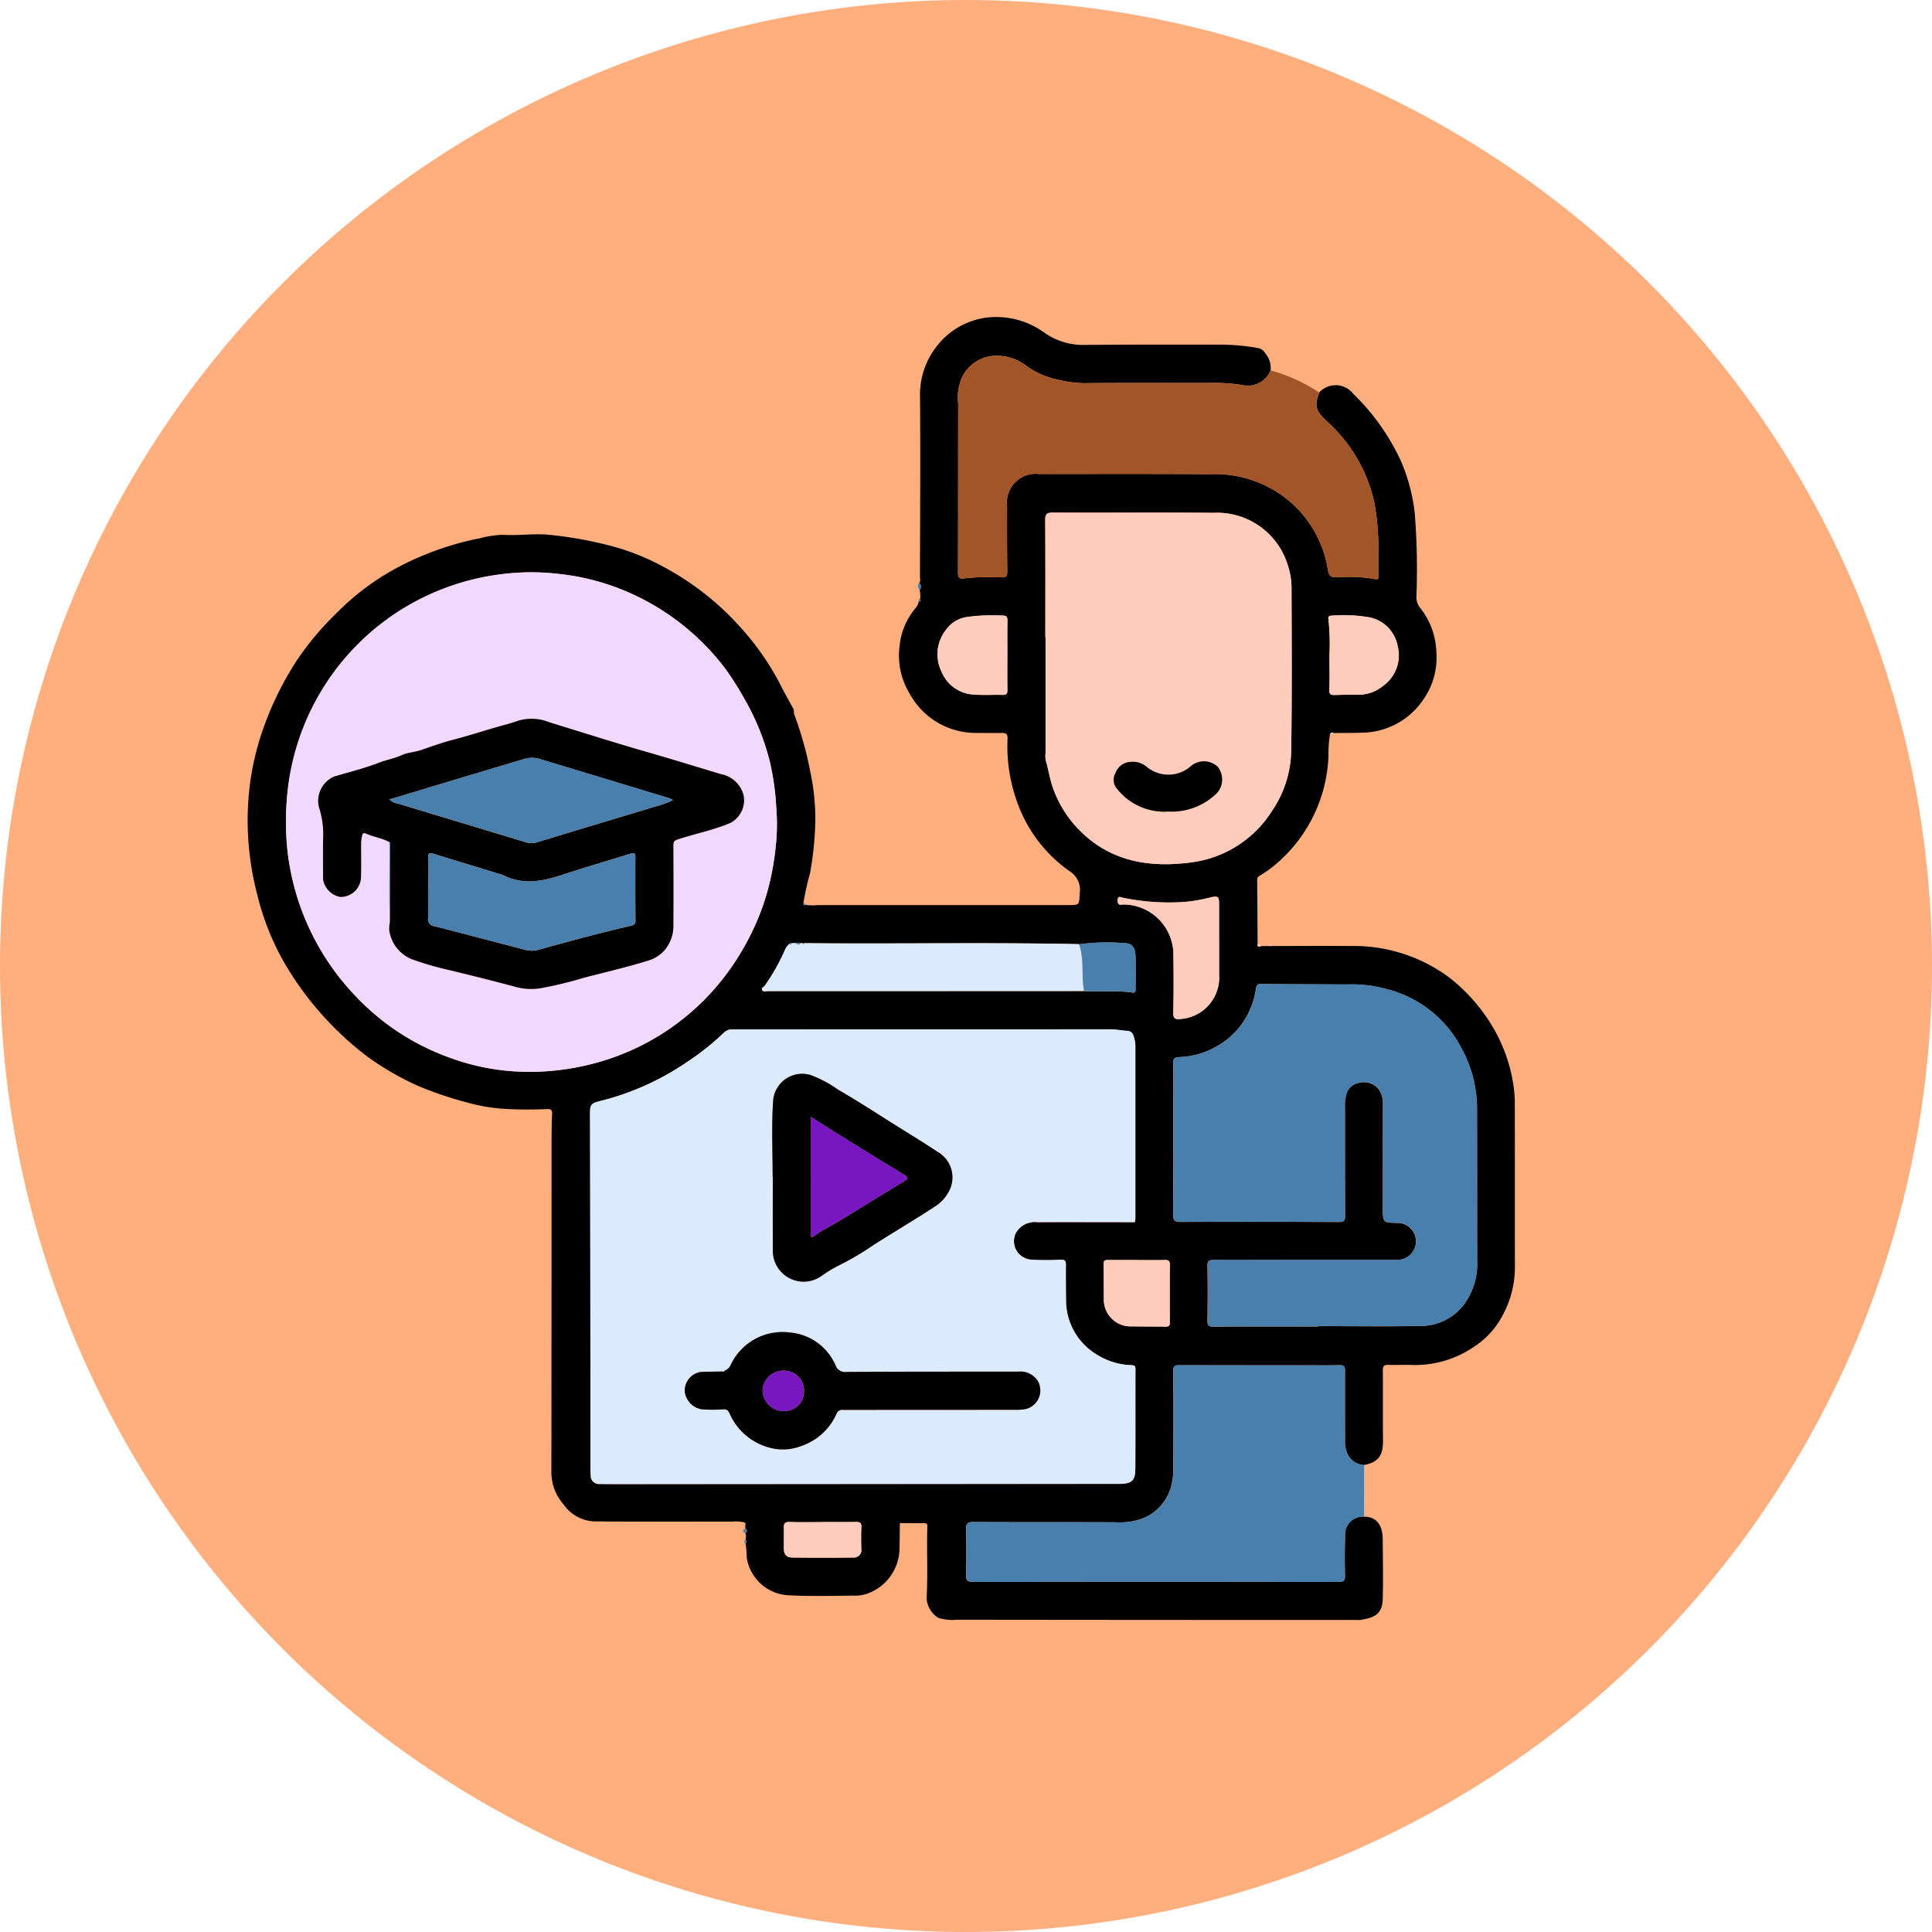 <svg xmlns="http://www.w3.org/2000/svg" xmlns:xlink="http://www.w3.org/1999/xlink" width="169" height="169" viewBox="0 0 169 169">
  <defs>
    <clipPath id="clip-path">
      <rect id="Rectángulo_378365" data-name="Rectángulo 378365" width="110.847" height="114" fill="none"/>
    </clipPath>
  </defs>
  <g id="Grupo_1073685" data-name="Grupo 1073685" transform="translate(-384.743 -2057.999)">
    <g id="Grupo_159182" data-name="Grupo 159182" transform="translate(384.743 2057.999)">
      <path id="Unión_12" data-name="Unión 12" d="M84.5,0A84.5,84.5,0,1,1,0,84.5,84.5,84.5,0,0,1,84.5,0Z" transform="translate(0 0)" fill="#ffae7e"/>
    </g>
    <g id="Grupo_1074742" data-name="Grupo 1074742" transform="translate(406.409 2085.713)">
      <g id="Grupo_1074741" data-name="Grupo 1074741" clip-path="url(#clip-path)">
        <path id="Trazado_824450" data-name="Trazado 824450" d="M93.732,6.617a1.948,1.948,0,0,1,2.985.127,19.583,19.583,0,0,1,4.135,5.812,15.9,15.9,0,0,1,1.242,4.691,62.656,62.656,0,0,1,.138,7.264,1.486,1.486,0,0,0,.339.962,6.506,6.506,0,0,1,1.406,3.824,6.38,6.38,0,0,1-1.143,4.187,6.531,6.531,0,0,1-5.256,2.889c-.868.035-1.737.024-2.606.033a.238.238,0,0,0-.284.056,9.674,9.674,0,0,0-.145,1.859,13.025,13.025,0,0,1-4.127,9.131,10.6,10.6,0,0,1-1.883,1.436.376.376,0,0,0-.228.379q.023,2.805.036,5.61c-.035.292.148.2.3.172l.678-.011.211,0c2.312,0,4.625-.019,6.937,0a13.982,13.982,0,0,1,8.645,2.76,15.457,15.457,0,0,1,3.775,4.284,14.025,14.025,0,0,1,1.843,5.2,10.372,10.372,0,0,1,.112,1.595c.008,4.751,0,9.5.008,14.254a8.79,8.79,0,0,1-1.067,4.194,7.256,7.256,0,0,1-2.494,2.756,9.133,9.133,0,0,1-5.3,1.609c-.739-.037-1.481.012-2.22-.011-.369-.011-.474.122-.471.483.015,2.06-.006,4.12.012,6.18.012,1.363-.51,1.882-1.664,2.091a1.691,1.691,0,0,1-1.474-1.021,3.021,3.021,0,0,1-.187-1.256c0-1.985-.012-3.97,0-5.955,0-.389-.109-.514-.5-.5-.887.029-1.776.012-2.664.011q-5.633,0-11.266-.006c-.368,0-.6,0-.6.519.029,2.8.01,5.6.01,8.4a6.624,6.624,0,0,1-.1,1.273,4.193,4.193,0,0,1-2.649,3.239,5.924,5.924,0,0,1-2.313.308c-4.144-.017-8.288,0-12.431-.022-.521,0-.652.168-.639.669.034,1.316.037,2.635,0,3.952-.013.5.142.617.624.617q15.983-.021,31.966,0c.439,0,.572-.1.561-.552-.028-1.149-.029-2.3.009-3.45a1.556,1.556,0,0,1,1.639-1.7c.925-.029,1.631.548,1.65,1.892.024,1.761.046,3.524.007,5.285-.03,1.337-.723,1.682-2.01,1.855a2.127,2.127,0,0,1-.277,0q-17.5,0-35-.021a4.075,4.075,0,0,1-1.58-.16,2.164,2.164,0,0,1-1.036-1.721c.124-2.089,0-4.181.067-6.27.009-.267-.109-.3-.329-.3-.684.011-1.368,0-2.052,0-.02-.082-.024-.065-.019,0-.011.7-.018,1.4-.033,2.107a4.251,4.251,0,0,1-2.816,4.061,3.229,3.229,0,0,1-1.228.175c-1.863.013-3.732.074-5.59-.027a3.9,3.9,0,0,1-3.736-3.318,7.5,7.5,0,0,0-.106-1.24c.144-.1.142-.2-.009-.3a.914.914,0,0,0,0-.6c.168-.141.166-.277-.011-.409,0-.047,0-.094,0-.14a.2.2,0,0,0,0-.09c.1-.364-.233-.3-.38-.334a3.033,3.033,0,0,0-.718-.018c-4.052,0-8.1.017-12.155-.018a3.464,3.464,0,0,1-2.664-1.516,4.224,4.224,0,0,1-1.041-2.694q.015-14.5.016-29c0-.8.006-1.6.047-2.392.019-.364-.063-.476-.449-.466a35.154,35.154,0,0,1-3.547-.008,15.8,15.8,0,0,1-3.452-.569,32.665,32.665,0,0,1-4.376-1.491,25.6,25.6,0,0,1-4.3-2.493A27.992,27.992,0,0,1,3.23,56.545,22.625,22.625,0,0,1,.849,50.591a25.611,25.611,0,0,1-.781-8.443,23.909,23.909,0,0,1,1.025-5.327,27.779,27.779,0,0,1,3.315-6.931,25.8,25.8,0,0,1,3.358-3.965,21.985,21.985,0,0,1,5.094-3.862,25.974,25.974,0,0,1,7.486-2.7,8.249,8.249,0,0,1,2.014-.294c1.347.087,2.676-.135,4.033,0a35.014,35.014,0,0,1,5.382.968,20.528,20.528,0,0,1,4.641,1.857,24.47,24.47,0,0,1,6.521,5.08,23.736,23.736,0,0,1,3.608,5.1c.372.738.769,1.465,1.176,2.185.1.179.024.357.093.532a30.469,30.469,0,0,1,1.412,5.063,19.33,19.33,0,0,1,.419,4.518,28.39,28.39,0,0,1-.461,4.333,21.8,21.8,0,0,0-.577,2.607c.049.047-.022.263.166.121a4.477,4.477,0,0,0,1.105.025q10.934,0,21.869,0c1.024,0,.989.008,1.035-1.054a1.894,1.894,0,0,0-.872-1.9,12.5,12.5,0,0,1-4.727-6.424,14.292,14.292,0,0,1-.715-5.171c.021-.421-.14-.513-.5-.509-.758.009-1.517,0-2.276,0a6.59,6.59,0,0,1-5.8-3.46,6.411,6.411,0,0,1-.858-4.219,6.019,6.019,0,0,1,1.353-3.2,1.243,1.243,0,0,0,.312-.615c.132,0,.238-.023.11-.184a1.965,1.965,0,0,0-.033-.818.448.448,0,0,0-.033-.623c.131-.185.063-.4.064-.594.011-5.194.046-10.388.007-15.582A6.873,6.873,0,0,1,60.333,2.5,6.57,6.57,0,0,1,64.644.066a7.171,7.171,0,0,1,5.1,1.359A5.878,5.878,0,0,0,73.136,2.46c3.976-.044,7.953-.021,11.929-.028a18.889,18.889,0,0,1,3.325.3A.9.9,0,0,1,89,3.177a2,2,0,0,1,.481,1.509A2.138,2.138,0,0,1,87.19,6a13.9,13.9,0,0,0-2.548-.22c-3.849.015-7.7-.012-11.546.022a10.9,10.9,0,0,1-2.217-.3A7.21,7.21,0,0,1,68.1,4.281a4.187,4.187,0,0,0-3.083-.844,3.358,3.358,0,0,0-2.464,1.721,4.335,4.335,0,0,0-.4,2.434c-.012,4.937,0,9.873-.018,14.81,0,.4.124.531.5.478a20.755,20.755,0,0,1,3.323-.092c.4.008.491-.13.486-.509-.022-1.912-.024-3.823-.018-5.735a2.518,2.518,0,0,1,2.777-2.8c5,0,9.992-.018,14.988.016a10.3,10.3,0,0,1,3.165.372A9.888,9.888,0,0,1,94.5,22.183c.094.5.277.617.751.608a14.053,14.053,0,0,1,3.044.095c.642.127.648.148.64-.514-.014-1.238.015-2.475-.086-3.715a19.439,19.439,0,0,0-.32-2.508A13.4,13.4,0,0,0,94.4,9.137c-.985-.929-1.109-1.344-.664-2.52M72.726,54.88c-8-.168-16.005-.007-24.008-.086l-.2,0h-.136a.542.542,0,0,0-.416,0l-.361.005c-.114-.038-.21-.028-.262.1a1.616,1.616,0,0,0-.3.385,18.2,18.2,0,0,1-1.794,3.212c-.084.134-.336.2-.254.383.093.2.332.107.505.107q13.833,0,27.666-.008c1.413.128,2.837-.083,4.247.136.255.04.255-.133.255-.307,0-.962.023-1.924-.006-2.885-.023-.767-.308-1.13-.979-1.135a18.471,18.471,0,0,0-3.956.1m4.9,24.25c.007-.11.02-.221.02-.332q0-7.487,0-14.974a1.906,1.906,0,0,0-.034-.44c-.1-.4-.14-.9-.682-.928-.493-.026-.973-.135-1.472-.135q-14.6.017-29.192.006c-1.258,0-2.516.005-3.774,0a1.041,1.041,0,0,0-.807.262,23.218,23.218,0,0,1-3.436,2.715,23.545,23.545,0,0,1-7.614,3.341c-.6.155-.692.368-.691.934q.041,15.363.036,30.726c0,.351,0,.7.025,1.054a.716.716,0,0,0,.79.733q.887.01,1.775.009,21.811-.008,43.622-.018c1.138,0,1.443-.259,1.449-1.344.017-2.894,0-5.789.011-8.684,0-.26-.066-.338-.336-.353a6,6,0,0,1-2.913-.847,5.564,5.564,0,0,1-2.827-4.917c-.007-1-.019-2-.007-3.005,0-.349-.078-.477-.467-.458a21.675,21.675,0,0,1-2.495,0,1.626,1.626,0,0,1-1.42-2.332,1.921,1.921,0,0,1,1.9-.956c2.811-.008,5.623,0,8.434,0,.083.069.108.034.1-.057M24.6,66.047a22.286,22.286,0,0,0,5.675-.736,21.179,21.179,0,0,0,12.84-9.664,21.829,21.829,0,0,0,2.382-5.51,24.31,24.31,0,0,0,.738-4.277,17.476,17.476,0,0,0,0-2.929,22.608,22.608,0,0,0-.562-4.023,21.387,21.387,0,0,0-2.267-5.566A26.708,26.708,0,0,0,41.868,30.9a21.263,21.263,0,0,0-7.349-6.224,20.692,20.692,0,0,0-7.37-2.193,20.253,20.253,0,0,0-4.242-.046A21.678,21.678,0,0,0,3.4,42.583a23.8,23.8,0,0,0,.069,3.985,21.908,21.908,0,0,0,6.022,12.9,21.011,21.011,0,0,0,8.021,5.275,20.071,20.071,0,0,0,7.094,1.3M93.617,88.32V88.29c3.015,0,6.031.042,9.045-.018a4.707,4.707,0,0,0,3.8-1.977,5.992,5.992,0,0,0,1.08-3.76c-.006-4.36,0-8.721-.013-13.081a11.037,11.037,0,0,0-1.336-5.437,10.189,10.189,0,0,0-6.845-5.279,10.84,10.84,0,0,0-2.605-.342c-1.165.008-2.33,0-3.5-.008-1.5-.008-3,0-4.494-.043-.393-.012-.5.082-.561.452a6.856,6.856,0,0,1-3.555,5.093,7.047,7.047,0,0,1-3.172.866c-.5.02-.5.229-.5.606.007,4.379.012,8.758-.018,13.137,0,.556.15.678.674.676q6.91-.025,13.819.007c.461,0,.56-.118.557-.552-.018-3.173-.012-6.346-.016-9.518a3.422,3.422,0,0,1,.1-.992,1.366,1.366,0,0,1,1.065-1.092,1.663,1.663,0,0,1,1.829.593,2.156,2.156,0,0,1,.329,1.265c0,3.006,0,6.012-.005,9.018,0,1.335-.014,1.335,1.319,1.357a1.614,1.614,0,0,1,.119,3.22c-.2.018-.407.015-.61.015q-3.663,0-7.326,0c-2.775,0-5.55.014-8.324.006-.4,0-.53.1-.521.532.033,1.6.024,3.192,0,4.787,0,.38.091.515.492.513,3.053-.015,6.1-.008,9.157-.008M69.778,28.01h.013q0,5.066,0,10.132a2.338,2.338,0,0,0,.017.66c.246.806.35,1.638.646,2.449a9.89,9.89,0,0,0,1.89,3.211c2.825,3.2,6.531,3.807,10.467,3.218a9.8,9.8,0,0,0,6.8-4.48,9.609,9.609,0,0,0,1.667-5.3c.074-4.675.043-9.352.029-14.029a6.653,6.653,0,0,0-.381-2.313,6.463,6.463,0,0,0-6.416-4.414c-4.7-.036-9.4,0-14.1-.019-.5,0-.653.122-.649.64.023,3.414.012,6.829.012,10.243m15.2,26.474h0V51.367c0-.658-.091-.719-.727-.587a13.878,13.878,0,0,1-2.252.4,19.8,19.8,0,0,1-5.462-.37c-.142-.034-.3-.134-.388.019a.59.59,0,0,0-.019.431c.092.261.346.138.523.147a4.388,4.388,0,0,1,4.331,4.441c.021,1.669.033,3.34-.016,5.009-.016.559.237.627.638.564a3.637,3.637,0,0,0,3.376-3.875c0-1.02,0-2.041,0-3.061M66.453,29.653h0c0-1.02-.012-2.039.007-3.059.007-.338-.1-.469-.437-.462a16.432,16.432,0,0,0-3.084.124,2.739,2.739,0,0,0-1.88,1.152,3.443,3.443,0,0,0-.363,3.641,3.231,3.231,0,0,0,2.859,2c.828.057,1.663,0,2.494.025.321.008.413-.106.407-.417-.016-1-.006-2-.006-3M94.629,29.5c0,1.261.024,2.207-.012,3.15-.014.379.149.437.445.431.683-.012,1.367-.05,2.049-.021a3.412,3.412,0,0,0,2.239-.8,3.276,3.276,0,0,0,1.246-3.449,3.151,3.151,0,0,0-2.346-2.5A12.858,12.858,0,0,0,94.8,26.14c-.219,0-.306.112-.262.313a19.667,19.667,0,0,1,.094,3.048M77.8,82.511v-.005c-.832,0-1.663,0-2.495,0-.241,0-.441,0-.436.333.016,1.093.011,2.187.028,3.28a2.343,2.343,0,0,0,2.163,2.189c1.089.017,2.179.016,3.268.028.26,0,.34-.109.339-.372q-.017-2.529,0-5.059c0-.322-.12-.405-.428-.4-.813.021-1.627.007-2.44.007M50.3,105.427v0c-.962,0-1.925.026-2.885-.012-.445-.017-.531.159-.517.544.02.575,0,1.15,0,1.726s.2.834.781.841q2.636.033,5.272,0a.663.663,0,0,0,.724-.772c-.024-.63-.022-1.262.005-1.892.015-.347-.107-.452-.441-.447-.981.015-1.961.005-2.942.005" transform="translate(0 0)"/>
        <path id="Trazado_824451" data-name="Trazado 824451" d="M175.861,219.1a1.556,1.556,0,0,0-1.639,1.7c-.037,1.149-.037,2.3-.009,3.45.011.448-.122.552-.561.552q-15.984-.019-31.966,0c-.482,0-.637-.116-.624-.617q.053-1.975,0-3.952c-.013-.5.119-.671.64-.669,4.144.02,8.287.006,12.431.023a5.935,5.935,0,0,0,2.313-.309,4.193,4.193,0,0,0,2.649-3.239,6.658,6.658,0,0,0,.1-1.273c0-2.8.019-5.6-.011-8.4-.005-.516.227-.519.6-.519q5.633.01,11.266.007c.888,0,1.777.018,2.664-.012.393-.013.505.111.5.5-.016,1.985-.006,3.97,0,5.956a3.023,3.023,0,0,0,.188,1.256,1.691,1.691,0,0,0,1.474,1.021q0,2.264-.006,4.528" transform="translate(-78.218 -114.14)" fill="#487fac"/>
        <path id="Trazado_824452" data-name="Trazado 824452" d="M171.065,10.851c-.445,1.175-.32,1.591.665,2.52a13.4,13.4,0,0,1,4.135,7.012,19.434,19.434,0,0,1,.32,2.508c.1,1.24.072,2.477.086,3.715.008.662,0,.641-.64.514a14.08,14.08,0,0,0-3.044-.1c-.474.01-.657-.105-.75-.607a9.889,9.889,0,0,0-7.15-8.048A10.3,10.3,0,0,0,161.523,18c-5-.035-9.992-.02-14.988-.016a2.518,2.518,0,0,0-2.777,2.8c-.005,1.912,0,3.823.018,5.735,0,.379-.084.517-.486.508a20.812,20.812,0,0,0-3.324.093c-.378.053-.5-.075-.5-.478.015-4.937.007-9.873.018-14.81a4.339,4.339,0,0,1,.4-2.434,3.357,3.357,0,0,1,2.464-1.721,4.186,4.186,0,0,1,3.083.844,7.21,7.21,0,0,0,2.782,1.226,10.9,10.9,0,0,0,2.217.3c3.849-.035,7.7-.008,11.547-.022a13.859,13.859,0,0,1,2.548.22,2.138,2.138,0,0,0,2.289-1.313,13.858,13.858,0,0,1,4.253,1.932" transform="translate(-77.334 -4.233)" fill="#a15528"/>
        <path id="Trazado_824453" data-name="Trazado 824453" d="M131.723,52.218a.447.447,0,0,1,.033.623.492.492,0,0,1-.033-.623" transform="translate(-72.989 -28.955)" fill="#487fac"/>
        <path id="Trazado_824454" data-name="Trazado 824454" d="M97.473,237.93c.177.131.178.268.011.409q-.427-.194-.011-.409" transform="translate(-53.935 -131.934)" fill="#487fac"/>
        <path id="Trazado_824455" data-name="Trazado 824455" d="M97.613,240.183c.151.094.154.192.009.295-.153-.094-.144-.192-.009-.295" transform="translate(-54.07 -133.183)" fill="#487fac"/>
        <path id="Trazado_824456" data-name="Trazado 824456" d="M198.588,123.338c-.151.032-.334.121-.3-.172.145-.022.288-.041.3.172" transform="translate(-109.95 -68.289)" fill="#ffccbd"/>
        <path id="Trazado_824457" data-name="Trazado 824457" d="M200.695,123.357l-.211,0c-.011-.083.019-.147.106-.148s.118.062.106.146" transform="translate(-111.168 -68.321)" fill="#ffccbd"/>
        <path id="Trazado_824458" data-name="Trazado 824458" d="M109.268,115.285c-.188.142-.116-.073-.166-.121.1-.016.177-.011.166.121" transform="translate(-60.498 -63.856)" fill="#487fac"/>
        <path id="Trazado_824459" data-name="Trazado 824459" d="M131.828,55.453c.129.16.022.18-.11.184-.031-.1-.041-.192.11-.184" transform="translate(-73.028 -30.749)" fill="#487fac"/>
        <path id="Trazado_824460" data-name="Trazado 824460" d="M212.543,81.751a.238.238,0,0,1,.284-.056.269.269,0,0,1-.284.056" transform="translate(-117.856 -45.288)" fill="#dceafd"/>
        <path id="Trazado_824461" data-name="Trazado 824461" d="M128.087,236.826c0-.069,0-.086.019,0l-.019,0" transform="translate(-71.024 -131.289)" fill="#487fac"/>
        <path id="Trazado_824462" data-name="Trazado 824462" d="M97.623,237.413a.2.2,0,0,1,0,.09l-.077-.046.078-.044" transform="translate(-54.089 -131.647)" fill="#487fac"/>
        <path id="Trazado_824463" data-name="Trazado 824463" d="M114.8,156.757c-2.811,0-5.623-.006-8.434,0a1.921,1.921,0,0,0-1.9.956,1.625,1.625,0,0,0,1.42,2.332,21.675,21.675,0,0,0,2.495,0c.389-.019.471.109.467.458-.012,1,0,2,.007,3.005a5.565,5.565,0,0,0,2.827,4.917,6,6,0,0,0,2.914.847c.27.016.336.094.335.353-.008,2.895.007,5.789-.011,8.684-.007,1.084-.311,1.343-1.45,1.344q-21.811.011-43.621.018-.887,0-1.775-.009a.716.716,0,0,1-.79-.733c-.025-.35-.024-.7-.024-1.054q-.012-15.364-.037-30.726c0-.565.092-.779.691-.934a23.546,23.546,0,0,0,7.614-3.341,23.242,23.242,0,0,0,3.436-2.715,1.041,1.041,0,0,1,.807-.262c1.258,0,2.516,0,3.774,0q14.6,0,29.192-.006c.5,0,.979.109,1.472.135.542.029.584.524.682.928a1.907,1.907,0,0,1,.034.44q0,7.487,0,14.974c0,.11-.013.221-.021.332l-.1.057M78.863,169.823c-.646.013-1.293.019-1.939.04a1.646,1.646,0,0,0-1.421,1.748,1.785,1.785,0,0,0,1.509,1.529,14.5,14.5,0,0,0,1.882,0c.27-.012.389.069.519.342a5.284,5.284,0,0,0,3.637,3.045,4.481,4.481,0,0,0,2.7-.2,5.212,5.212,0,0,0,3-2.74c.163-.347.3-.4.608-.4q7.516,0,15.032-.008a4.248,4.248,0,0,0,.992-.078,1.685,1.685,0,0,0,1.042-2.373,1.8,1.8,0,0,0-1.759-.887c-5.011,0-10.022,0-15.032.025a.871.871,0,0,1-.944-.576,4.787,4.787,0,0,0-4-2.872,5,5,0,0,0-5.179,2.851.912.912,0,0,1-.567.5l-.087.057m4.33-17.009H83.2q0,3.2,0,6.4a2.7,2.7,0,0,0,4.178,2.312,12.539,12.539,0,0,1,1.373-.867,25.417,25.417,0,0,0,3.332-1.949c1.785-1.13,3.606-2.2,5.372-3.366a3.486,3.486,0,0,0,1.084-1.161,2.574,2.574,0,0,0-.934-3.581c-1.432-.95-2.908-1.834-4.359-2.757s-2.872-1.83-4.346-2.683a10.35,10.35,0,0,0-2.4-1.277,2.556,2.556,0,0,0-3.279,2.363c-.141,2.179-.036,4.375-.036,6.563" transform="translate(-37.273 -77.57)" fill="#dceafd"/>
        <path id="Trazado_824464" data-name="Trazado 824464" d="M28.768,93.86a20.081,20.081,0,0,1-7.094-1.3,21.019,21.019,0,0,1-8.021-5.275,21.908,21.908,0,0,1-6.022-12.9A23.9,23.9,0,0,1,7.563,70.4,21.409,21.409,0,0,1,27.071,50.248a20.313,20.313,0,0,1,4.242.046,20.707,20.707,0,0,1,7.37,2.193,21.259,21.259,0,0,1,7.349,6.224,26.616,26.616,0,0,1,1.539,2.445,21.4,21.4,0,0,1,2.268,5.566,22.612,22.612,0,0,1,.561,4.023,17.422,17.422,0,0,1,0,2.929,24.3,24.3,0,0,1-.738,4.277,21.806,21.806,0,0,1-2.382,5.51,21.177,21.177,0,0,1-12.84,9.664,22.282,22.282,0,0,1-5.675.736M16.6,80.765a2.594,2.594,0,0,0-.05.748,3.2,3.2,0,0,0,2.024,2.513,26.269,26.269,0,0,0,3.024.885q3.069.734,6.119,1.549a5.211,5.211,0,0,0,2.148.07,34.973,34.973,0,0,0,3.7-.9c1.9-.5,3.819-.932,5.693-1.523a3.011,3.011,0,0,0,1.419-.952A3.3,3.3,0,0,0,41.4,80.96c.019-2.3.01-4.6,0-6.9,0-.309.053-.422.416-.542,1.515-.5,3.093-.8,4.566-1.43a2.249,2.249,0,0,0,1.169-2.374,2.519,2.519,0,0,0-1.978-1.892c-1.522-.456-3.041-.924-4.563-1.377-1.439-.429-2.885-.834-4.321-1.27-2.062-.626-4.119-1.267-6.177-1.907a4.108,4.108,0,0,0-2.728-.106c-.647.233-1.327.4-1.992.591-1.232.357-2.453.752-3.7,1.074-.917.238-1.836.568-2.746.882-.566.2-1.213.221-1.717.455-.64.3-1.324.4-1.968.652-1.266.489-2.6.828-3.907,1.205A2.322,2.322,0,0,0,10.4,70.695a7.657,7.657,0,0,1,.369,2.783c-.025,1.187-.01,2.375,0,3.563a1.879,1.879,0,0,0,1.482,1.516,1.772,1.772,0,0,0,1.831-1.8c.026-.964.006-1.93.008-2.894a3.539,3.539,0,0,1,.084-.644c.058-.311.22-.257.388-.184.651.285,1.37.377,2,.721,0,.183.015.366.015.549,0,2.153-.062,4.307.032,6.46" transform="translate(-4.165 -27.813)" fill="#f1d8ff"/>
        <path id="Trazado_824465" data-name="Trazado 824465" d="M194.375,160.939c-3.053,0-6.1-.007-9.157.008-.4,0-.5-.133-.492-.513.019-1.6.028-3.192,0-4.787-.009-.433.12-.534.521-.533,2.775.008,5.55,0,8.324-.005q3.663,0,7.326,0c.2,0,.408,0,.61-.015a1.614,1.614,0,0,0-.119-3.22c-1.333-.021-1.323-.021-1.319-1.357.008-3.006,0-6.012.005-9.018a2.155,2.155,0,0,0-.329-1.265,1.664,1.664,0,0,0-1.829-.594,1.366,1.366,0,0,0-1.065,1.092,3.408,3.408,0,0,0-.1.993c0,3.173,0,6.346.015,9.518,0,.434-.1.555-.557.552q-6.91-.036-13.819-.007c-.523,0-.677-.119-.673-.676.031-4.379.025-8.758.018-13.137,0-.376,0-.586.5-.606a7.053,7.053,0,0,0,3.172-.866,6.856,6.856,0,0,0,3.555-5.093c.063-.371.169-.465.562-.452,1.5.048,3,.036,4.493.043,1.165.006,2.331.017,3.5.008a10.863,10.863,0,0,1,2.605.343,10.188,10.188,0,0,1,6.845,5.278,11.04,11.04,0,0,1,1.336,5.438c.014,4.36.008,8.721.013,13.081a5.993,5.993,0,0,1-1.08,3.76,4.709,4.709,0,0,1-3.8,1.977c-3.014.06-6.03.017-9.045.017v.031" transform="translate(-100.759 -72.619)" fill="#487fac"/>
        <path id="Trazado_824466" data-name="Trazado 824466" d="M156.613,49.327c0-3.414.011-6.829-.012-10.243,0-.519.147-.642.65-.64,4.7.019,9.4-.017,14.1.019a6.464,6.464,0,0,1,6.416,4.414,6.652,6.652,0,0,1,.381,2.313c.014,4.676.044,9.353-.029,14.029a9.611,9.611,0,0,1-1.667,5.3,9.8,9.8,0,0,1-6.8,4.481c-3.936.589-7.642-.017-10.468-3.218a9.9,9.9,0,0,1-1.89-3.212c-.3-.811-.4-1.642-.646-2.448a2.339,2.339,0,0,1-.017-.66q0-5.066,0-10.132h-.013M167.231,64.6c.24,0,.481.012.72,0a5.632,5.632,0,0,0,3.689-1.636,1.781,1.781,0,0,0,.047-2.279,1.751,1.751,0,0,0-2.321-.081,2.972,2.972,0,0,1-3.962.023,1.851,1.851,0,0,0-1.281-.377,1.48,1.48,0,0,0-1.386,1,1.178,1.178,0,0,0,.149,1.365,5.269,5.269,0,0,0,4.345,1.993" transform="translate(-86.836 -21.317)" fill="#ffccbd"/>
        <path id="Trazado_824467" data-name="Trazado 824467" d="M129.147,127.163q-13.833.005-27.666.008c-.173,0-.413.1-.506-.107-.082-.182.171-.249.254-.383a18.225,18.225,0,0,0,1.794-3.212,1.632,1.632,0,0,1,.3-.385c.109.024.208.023.262-.1l.361-.005a.257.257,0,0,0,.416,0h.136c.064.1.13.107.2,0,8,.079,16.006-.082,24.008.086.472,1.328.178,2.739.438,4.091" transform="translate(-55.983 -68.193)" fill="#dceafd"/>
        <path id="Trazado_824468" data-name="Trazado 824468" d="M179.683,117.619c0,1.021,0,2.041,0,3.061a3.636,3.636,0,0,1-3.375,3.875c-.4.062-.655-.006-.639-.564.049-1.668.037-3.339.016-5.009a4.387,4.387,0,0,0-4.33-4.441c-.178-.008-.432.114-.523-.147a.591.591,0,0,1,.019-.431c.084-.153.246-.053.388-.019a19.781,19.781,0,0,0,5.462.369,13.873,13.873,0,0,0,2.252-.4c.637-.132.728-.072.728.587v3.117Z" transform="translate(-94.709 -63.135)" fill="#ffccbd"/>
        <path id="Trazado_824469" data-name="Trazado 824469" d="M141.539,62.166c0,1-.01,2,.006,3,0,.311-.086.425-.407.417-.831-.021-1.667.033-2.494-.025a3.229,3.229,0,0,1-2.859-2,3.443,3.443,0,0,1,.363-3.641,2.739,2.739,0,0,1,1.88-1.151,16.4,16.4,0,0,1,3.084-.124c.336-.008.444.123.437.462-.02,1.019-.007,2.039-.007,3.059h0" transform="translate(-75.086 -32.513)" fill="#ffccbd"/>
        <path id="Trazado_824470" data-name="Trazado 824470" d="M212.282,62a19.611,19.611,0,0,0-.094-3.048c-.044-.2.043-.315.262-.313a12.856,12.856,0,0,1,3.453.173,3.151,3.151,0,0,1,2.346,2.5A3.275,3.275,0,0,1,217,64.76a3.412,3.412,0,0,1-2.239.8c-.682-.028-1.366.009-2.049.021-.3.005-.459-.052-.445-.431.035-.943.012-1.888.012-3.15" transform="translate(-117.653 -32.499)" fill="#ffccbd"/>
        <path id="Trazado_824471" data-name="Trazado 824471" d="M170.979,185.2c.813,0,1.626.013,2.44-.007.307-.008.429.076.428.4q-.016,2.529,0,5.059c0,.263-.078.375-.339.372-1.089-.011-2.179-.01-3.269-.028a2.343,2.343,0,0,1-2.162-2.189c-.017-1.093-.012-2.187-.028-3.28,0-.336.2-.335.436-.333.831.005,1.663,0,2.495,0Z" transform="translate(-93.184 -102.692)" fill="#ffccbd"/>
        <path id="Trazado_824472" data-name="Trazado 824472" d="M108.673,236.638c.981,0,1.961.01,2.942-.005.334,0,.456.1.441.447-.027.63-.029,1.262-.005,1.892a.663.663,0,0,1-.724.772q-2.636.029-5.272,0c-.577-.008-.779-.263-.781-.841s.019-1.151,0-1.726c-.014-.385.071-.562.517-.544.96.038,1.924.012,2.885.012v0" transform="translate(-58.372 -131.211)" fill="#ffccbd"/>
        <path id="Trazado_824473" data-name="Trazado 824473" d="M163.686,127.082c-.26-1.351.034-2.762-.438-4.091a18.5,18.5,0,0,1,3.956-.1c.671,0,.956.368.979,1.135.029.961.006,1.923.006,2.885,0,.175,0,.347-.255.307-1.41-.219-2.835-.008-4.248-.136" transform="translate(-90.522 -68.112)" fill="#487fac"/>
        <path id="Trazado_824474" data-name="Trazado 824474" d="M108.09,122.932a.256.256,0,0,1-.415,0,.547.547,0,0,1,.415,0" transform="translate(-59.706 -68.143)" fill="#487fac"/>
        <path id="Trazado_824475" data-name="Trazado 824475" d="M106.539,122.967c-.054.121-.153.122-.262.1.052-.127.147-.137.262-.1" transform="translate(-58.931 -68.175)" fill="#487fac"/>
        <path id="Trazado_824476" data-name="Trazado 824476" d="M109.111,122.99c-.068.1-.134.1-.2,0l.2,0" transform="translate(-60.393 -68.196)" fill="#487fac"/>
        <path id="Trazado_824477" data-name="Trazado 824477" d="M174.02,177.679l.1-.057c.006.091-.019.127-.1.057" transform="translate(-96.495 -98.493)" fill="#487fac"/>
        <path id="Trazado_824478" data-name="Trazado 824478" d="M103.029,157.661c0-2.188-.106-4.384.036-6.563a2.555,2.555,0,0,1,3.279-2.362,10.341,10.341,0,0,1,2.4,1.277c1.475.853,2.909,1.769,4.346,2.683s2.927,1.806,4.359,2.757a2.574,2.574,0,0,1,.934,3.581,3.487,3.487,0,0,1-1.084,1.161c-1.766,1.161-3.588,2.235-5.372,3.366a25.416,25.416,0,0,1-3.332,1.949,12.56,12.56,0,0,0-1.373.866,2.7,2.7,0,0,1-4.178-2.311q-.006-3.2,0-6.4Zm3.33-5.263v10.184c0,.018,0,.037,0,.056,0,.271.083.352.325.17.68-.511,1.453-.868,2.176-1.308,1.878-1.142,3.741-2.31,5.628-3.437.437-.261.375-.393,0-.619q-2.719-1.661-5.429-3.338c-.876-.542-1.742-1.1-2.7-1.708" transform="translate(-57.109 -82.418)"/>
        <path id="Trazado_824479" data-name="Trazado 824479" d="M89.253,202.752a.914.914,0,0,0,.567-.5A5,5,0,0,1,95,199.4a4.789,4.789,0,0,1,4,2.872.87.87,0,0,0,.943.577c5.011-.027,10.022-.024,15.033-.025a1.8,1.8,0,0,1,1.758.887,1.685,1.685,0,0,1-1.042,2.373,4.24,4.24,0,0,1-.991.078q-7.516.007-15.032.008a.545.545,0,0,0-.609.4,5.214,5.214,0,0,1-3,2.74,4.482,4.482,0,0,1-2.7.2,5.283,5.283,0,0,1-3.637-3.045c-.131-.273-.249-.354-.519-.342a14.511,14.511,0,0,1-1.883,0,1.785,1.785,0,0,1-1.509-1.528,1.645,1.645,0,0,1,1.422-1.747c.646-.022,1.292-.028,1.939-.04.059.028.081,0,.088-.057m5.227-.011a1.805,1.805,0,0,0-1.869,1.711,1.839,1.839,0,0,0,1.83,1.822,1.721,1.721,0,0,0,1.794-1.716,1.748,1.748,0,0,0-1.754-1.817" transform="translate(-47.576 -110.556)"/>
        <path id="Trazado_824480" data-name="Trazado 824480" d="M93.444,206.951c-.007.054-.028.086-.088.057l.088-.057" transform="translate(-51.767 -114.756)" fill="#ffccbd"/>
        <path id="Trazado_824481" data-name="Trazado 824481" d="M20.043,89.7c-.629-.343-1.348-.435-2-.72-.168-.074-.331-.127-.389.183a3.544,3.544,0,0,0-.084.644c0,.965.019,1.93-.007,2.894a1.772,1.772,0,0,1-1.831,1.8,1.88,1.88,0,0,1-1.482-1.517c-.007-1.187-.022-2.375,0-3.563a7.646,7.646,0,0,0-.369-2.783,2.323,2.323,0,0,1,1.362-2.676c1.31-.377,2.64-.715,3.907-1.205.644-.249,1.328-.354,1.968-.652.5-.235,1.151-.26,1.717-.455.909-.315,1.828-.645,2.746-.883,1.245-.323,2.465-.717,3.7-1.074.666-.193,1.345-.358,1.992-.591A4.105,4.105,0,0,1,34,79.211c2.058.64,4.115,1.281,6.178,1.907,1.436.436,2.882.842,4.321,1.27,1.523.454,3.041.921,4.563,1.377a2.518,2.518,0,0,1,1.978,1.892,2.248,2.248,0,0,1-1.169,2.374c-1.474.625-3.051.93-4.566,1.43-.362.12-.417.233-.416.542.006,2.3.016,4.6,0,6.9a3.3,3.3,0,0,1-.718,2.195,3.011,3.011,0,0,1-1.419.952c-1.874.591-3.793,1.026-5.693,1.523a34.857,34.857,0,0,1-3.7.9,5.211,5.211,0,0,1-2.148-.069c-2.031-.548-4.073-1.06-6.119-1.549a26.354,26.354,0,0,1-3.024-.884,3.2,3.2,0,0,1-2.024-2.513,2.574,2.574,0,0,1,.051-.746q.014-3.388.024-6.78c0-.075.053-.187-.071-.232m3.406,4.077h-.007c0,.853.024,1.707-.01,2.558a.6.6,0,0,0,.537.726c2.645.673,5.283,1.374,7.924,2.063a2.3,2.3,0,0,0,1.207,0c2.684-.745,5.371-1.48,8.087-2.1.242-.055.384-.155.382-.445q-.019-2.781-.007-5.563c0-.344-.094-.4-.421-.3-1.637.516-3.287.99-4.921,1.515-2.042.656-4.065,1.465-6.208.37a2.562,2.562,0,0,0-.423-.132q-2.831-.867-5.662-1.734c-.342-.105-.52-.1-.494.372.049.887.014,1.78.014,2.67m-3.408-7.8a1.526,1.526,0,0,0,.836.388q5.482,1.659,10.964,3.313a1.686,1.686,0,0,0,1.057.067c3.456-1.06,6.921-2.089,10.379-3.14a7.673,7.673,0,0,0,1.569-.573,1.513,1.513,0,0,0-.238-.138q-5.717-1.738-11.438-3.465a2.363,2.363,0,0,0-1.365.013q-3.127.938-6.254,1.876c-1.817.546-3.633,1.1-5.509,1.66" transform="translate(-7.652 -43.759)"/>
        <path id="Trazado_824482" data-name="Trazado 824482" d="M27.807,103.128c.124.045.072.156.072.232q-.007,3.391-.025,6.78c-.094-2.155-.032-4.309-.033-6.462,0-.183-.009-.366-.015-.549" transform="translate(-15.416 -57.185)" fill="#487fac"/>
        <path id="Trazado_824483" data-name="Trazado 824483" d="M174.68,91.684a5.269,5.269,0,0,1-4.345-1.993,1.178,1.178,0,0,1-.149-1.365,1.48,1.48,0,0,1,1.386-1,1.851,1.851,0,0,1,1.281.377,2.972,2.972,0,0,0,3.962-.023,1.751,1.751,0,0,1,2.321.081,1.781,1.781,0,0,1-.047,2.279,5.632,5.632,0,0,1-3.689,1.636c-.239.015-.48,0-.72,0" transform="translate(-94.285 -48.4)"/>
        <path id="Trazado_824484" data-name="Trazado 824484" d="M110.55,157.084c.962.608,1.829,1.165,2.7,1.708q2.71,1.677,5.429,3.338c.371.226.432.359,0,.619-1.887,1.128-3.75,2.3-5.628,3.437-.723.439-1.5.8-2.176,1.308-.242.182-.328.1-.325-.17,0-.019,0-.037,0-.056V157.084" transform="translate(-61.301 -87.104)" fill="#7816c2"/>
        <path id="Trazado_824485" data-name="Trazado 824485" d="M102.959,206.917a1.748,1.748,0,0,1,1.754,1.817,1.722,1.722,0,0,1-1.794,1.716,1.839,1.839,0,0,1-1.83-1.822,1.805,1.805,0,0,1,1.869-1.711" transform="translate(-56.054 -114.732)" fill="#7816c2"/>
        <path id="Trazado_824486" data-name="Trazado 824486" d="M35.436,108.412c0-.89.035-1.782-.014-2.669-.026-.474.151-.478.494-.372q2.83.869,5.662,1.733a2.6,2.6,0,0,1,.422.132c2.143,1.1,4.166.286,6.208-.37,1.634-.525,3.284-1,4.921-1.515.328-.1.422-.045.421.3q-.013,2.781.007,5.563c0,.29-.14.389-.382.445-2.716.621-5.4,1.356-8.086,2.1a2.3,2.3,0,0,1-1.207,0c-2.641-.689-5.28-1.39-7.925-2.063a.6.6,0,0,1-.536-.726c.033-.852.01-1.706.01-2.559Z" transform="translate(-19.639 -58.393)" fill="#487fac"/>
        <path id="Trazado_824487" data-name="Trazado 824487" d="M27.808,90.228c1.876-.565,3.692-1.114,5.509-1.66q3.127-.94,6.254-1.876a2.363,2.363,0,0,1,1.365-.013Q46.66,88.4,52.375,90.144a1.513,1.513,0,0,1,.238.138,7.673,7.673,0,0,1-1.569.573c-3.458,1.051-6.923,2.08-10.379,3.14a1.686,1.686,0,0,1-1.057-.067q-5.48-1.662-10.964-3.313a1.526,1.526,0,0,1-.836-.388" transform="translate(-15.42 -48.012)" fill="#487fac"/>
      </g>
    </g>
  </g>
</svg>
